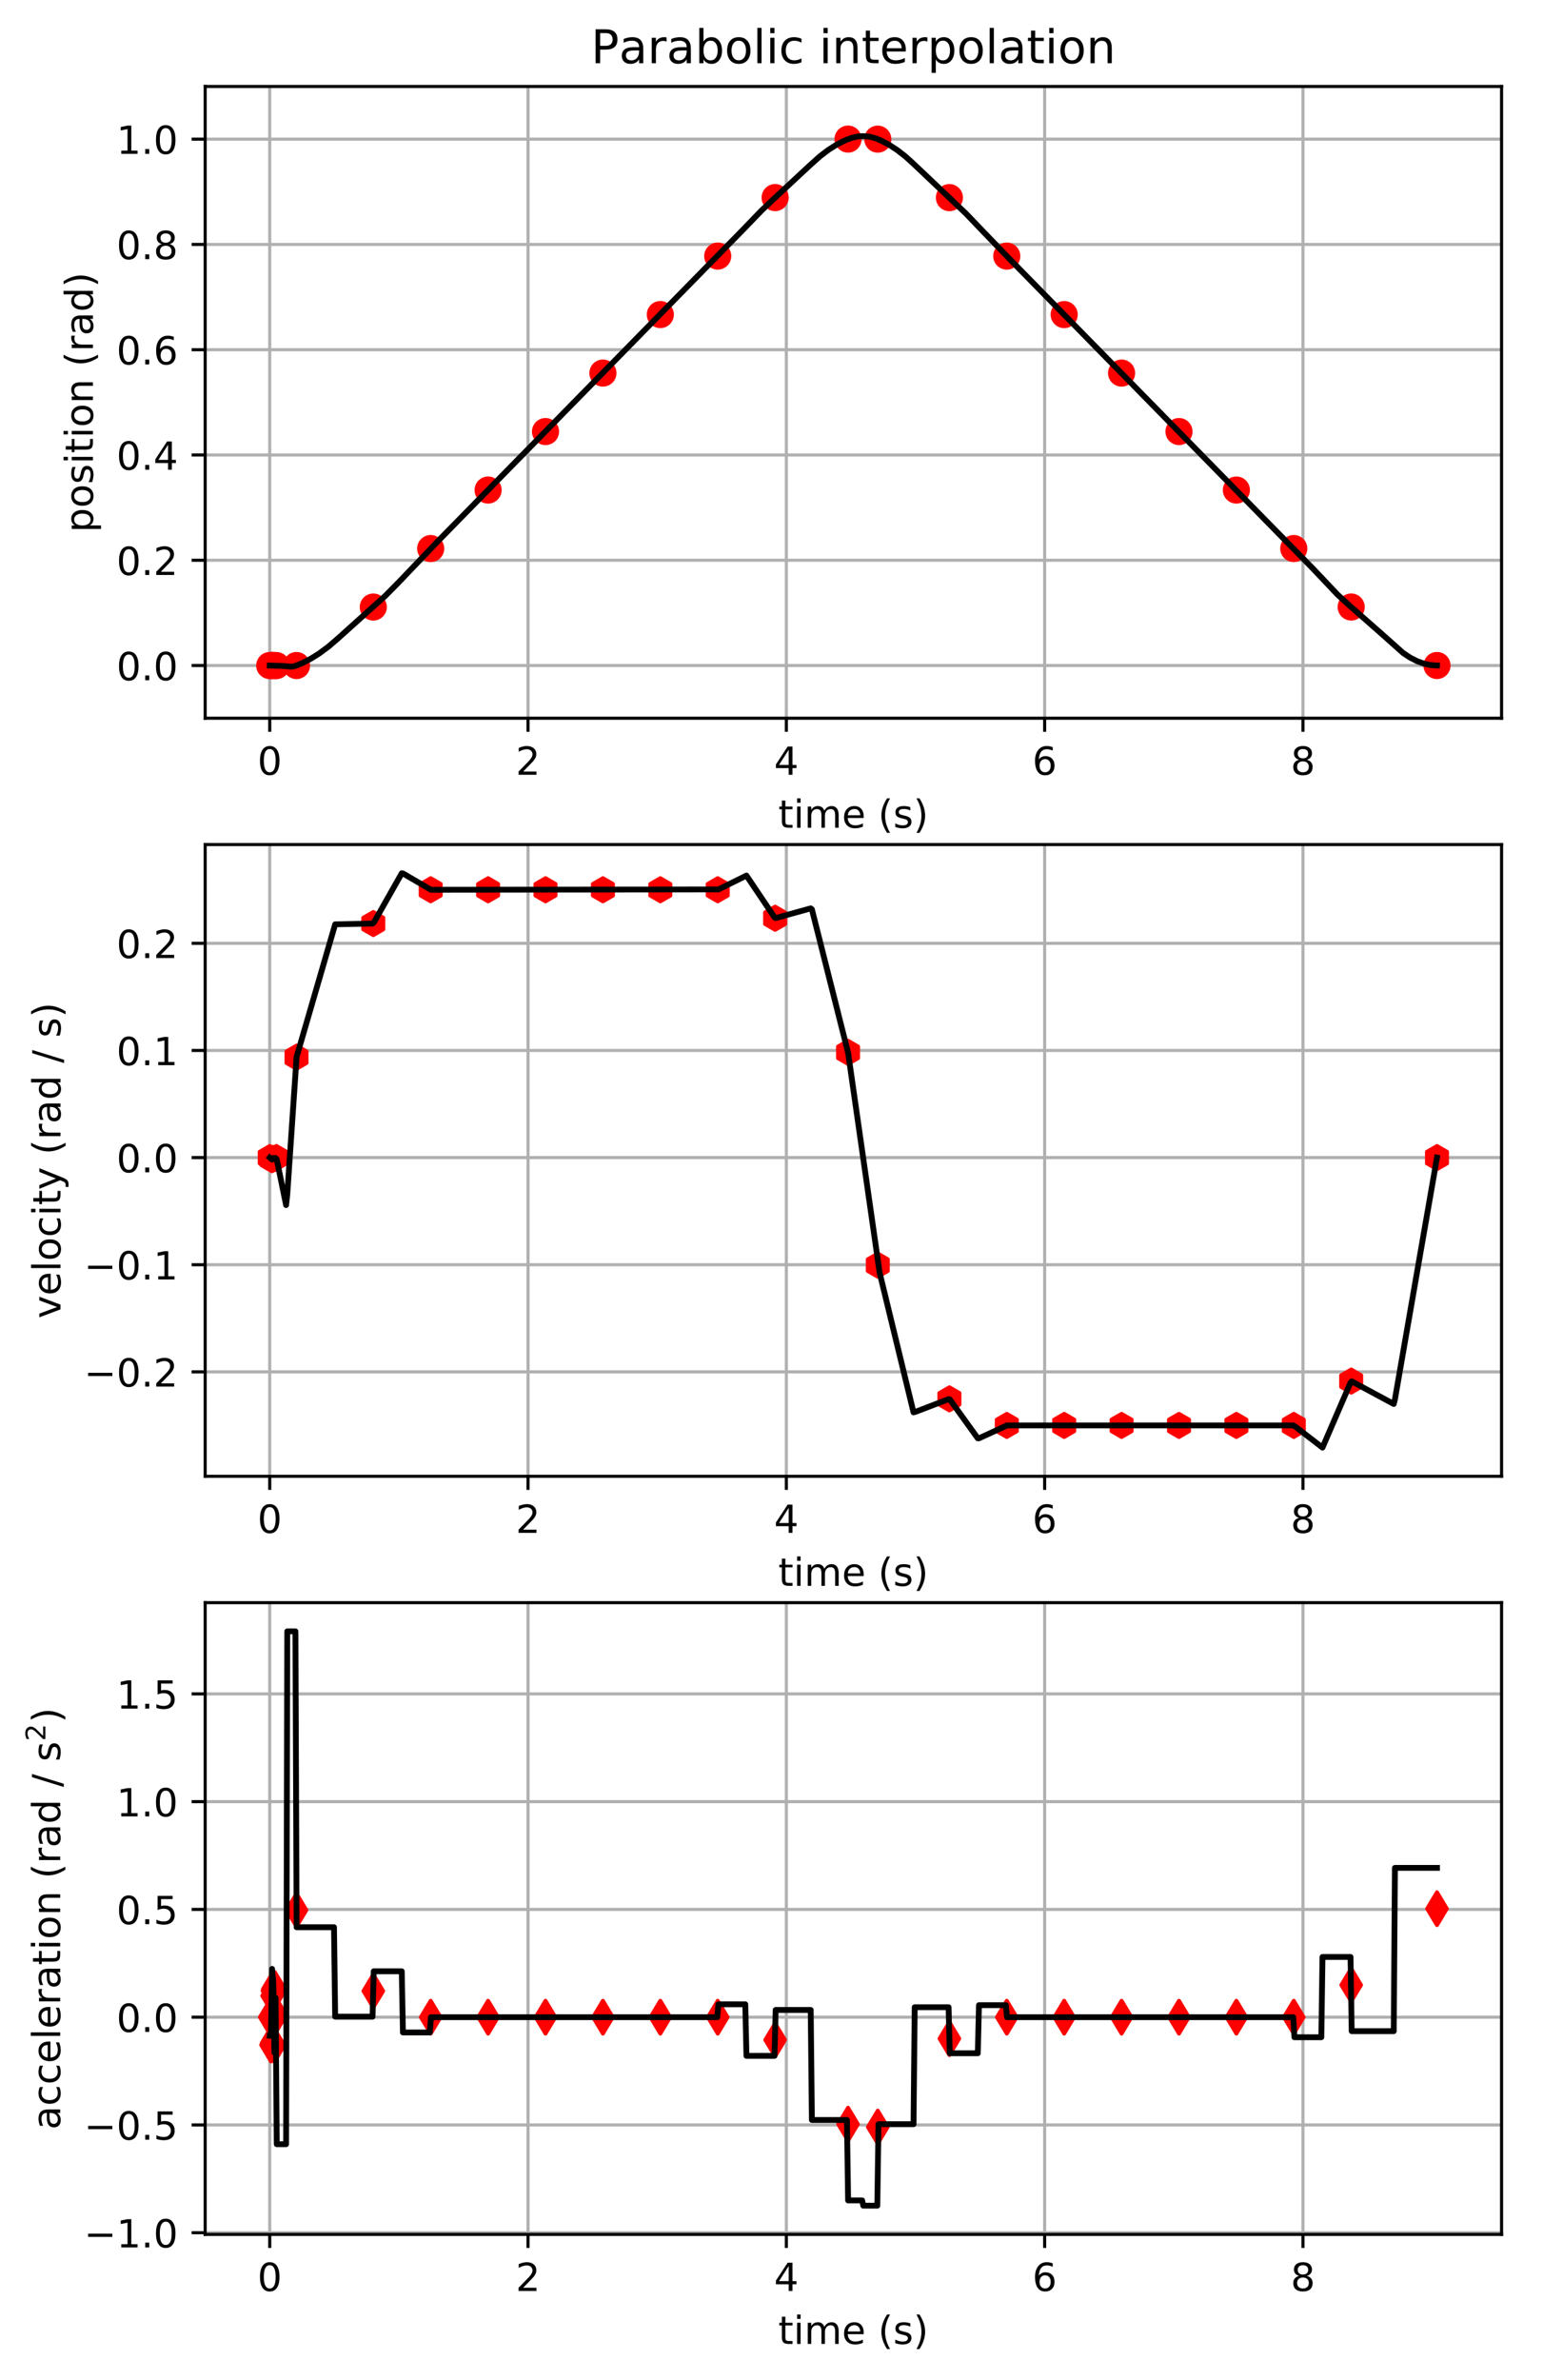 <?xml version="1.0" encoding="utf-8" standalone="no"?>
<!DOCTYPE svg PUBLIC "-//W3C//DTD SVG 1.1//EN"
  "http://www.w3.org/Graphics/SVG/1.1/DTD/svg11.dtd">
<!-- Created with matplotlib (http://matplotlib.org/) -->
<svg height="614.274pt" version="1.1" viewBox="0 0 398.483 614.274" width="398.483pt" xmlns="http://www.w3.org/2000/svg" xmlns:xlink="http://www.w3.org/1999/xlink">
 <defs>
  <style type="text/css">
*{stroke-linecap:butt;stroke-linejoin:round;}
  </style>
 </defs>
 <g id="figure_1">
  <g id="patch_1">
   <path d="M 0 614.274 
L 398.483 614.274 
L 398.483 0 
L 0 0 
z
" style="fill:#ffffff;"/>
  </g>
  <g id="axes_1">
   <g id="patch_2">
    <path d="M 52.983 185.377 
L 387.783 185.377 
L 387.783 22.318 
L 52.983 22.318 
z
" style="fill:#ffffff;"/>
   </g>
   <g id="matplotlib.axis_1">
    <g id="xtick_1">
     <g id="line2d_1">
      <path clip-path="url(#pd52b28e080)" d="M 69.66 185.377 
L 69.66 22.318 
" style="fill:none;stroke:#b0b0b0;stroke-linecap:square;stroke-width:0.8;"/>
     </g>
     <g id="line2d_2">
      <defs>
       <path d="M 0 0 
L 0 3.5 
" id="m9c34bf6acf" style="stroke:#000000;stroke-width:0.8;"/>
      </defs>
      <g>
       <use style="stroke:#000000;stroke-width:0.8;" x="69.66" xlink:href="#m9c34bf6acf" y="185.377"/>
      </g>
     </g>
     <g id="text_1">
      <!-- 0 -->
      <defs>
       <path d="M 31.781 66.406 
Q 24.172 66.406 20.328 58.906 
Q 16.5 51.422 16.5 36.375 
Q 16.5 21.391 20.328 13.891 
Q 24.172 6.391 31.781 6.391 
Q 39.453 6.391 43.281 13.891 
Q 47.125 21.391 47.125 36.375 
Q 47.125 51.422 43.281 58.906 
Q 39.453 66.406 31.781 66.406 
z
M 31.781 74.219 
Q 44.047 74.219 50.516 64.516 
Q 56.984 54.828 56.984 36.375 
Q 56.984 17.969 50.516 8.266 
Q 44.047 -1.422 31.781 -1.422 
Q 19.531 -1.422 13.062 8.266 
Q 6.594 17.969 6.594 36.375 
Q 6.594 54.828 13.062 64.516 
Q 19.531 74.219 31.781 74.219 
z
" id="DejaVuSans-30"/>
      </defs>
      <g transform="translate(66.479 199.975)scale(0.1 -0.1)">
       <use xlink:href="#DejaVuSans-30"/>
      </g>
     </g>
    </g>
    <g id="xtick_2">
     <g id="line2d_3">
      <path clip-path="url(#pd52b28e080)" d="M 136.368 185.377 
L 136.368 22.318 
" style="fill:none;stroke:#b0b0b0;stroke-linecap:square;stroke-width:0.8;"/>
     </g>
     <g id="line2d_4">
      <g>
       <use style="stroke:#000000;stroke-width:0.8;" x="136.368" xlink:href="#m9c34bf6acf" y="185.377"/>
      </g>
     </g>
     <g id="text_2">
      <!-- 2 -->
      <defs>
       <path d="M 19.188 8.297 
L 53.609 8.297 
L 53.609 0 
L 7.328 0 
L 7.328 8.297 
Q 12.938 14.109 22.625 23.891 
Q 32.328 33.688 34.812 36.531 
Q 39.547 41.844 41.422 45.531 
Q 43.312 49.219 43.312 52.781 
Q 43.312 58.594 39.234 62.25 
Q 35.156 65.922 28.609 65.922 
Q 23.969 65.922 18.812 64.312 
Q 13.672 62.703 7.812 59.422 
L 7.812 69.391 
Q 13.766 71.781 18.938 73 
Q 24.125 74.219 28.422 74.219 
Q 39.75 74.219 46.484 68.547 
Q 53.219 62.891 53.219 53.422 
Q 53.219 48.922 51.531 44.891 
Q 49.859 40.875 45.406 35.406 
Q 44.188 33.984 37.641 27.219 
Q 31.109 20.453 19.188 8.297 
z
" id="DejaVuSans-32"/>
      </defs>
      <g transform="translate(133.187 199.975)scale(0.1 -0.1)">
       <use xlink:href="#DejaVuSans-32"/>
      </g>
     </g>
    </g>
    <g id="xtick_3">
     <g id="line2d_5">
      <path clip-path="url(#pd52b28e080)" d="M 203.076 185.377 
L 203.076 22.318 
" style="fill:none;stroke:#b0b0b0;stroke-linecap:square;stroke-width:0.8;"/>
     </g>
     <g id="line2d_6">
      <g>
       <use style="stroke:#000000;stroke-width:0.8;" x="203.076" xlink:href="#m9c34bf6acf" y="185.377"/>
      </g>
     </g>
     <g id="text_3">
      <!-- 4 -->
      <defs>
       <path d="M 37.797 64.312 
L 12.891 25.391 
L 37.797 25.391 
z
M 35.203 72.906 
L 47.609 72.906 
L 47.609 25.391 
L 58.016 25.391 
L 58.016 17.188 
L 47.609 17.188 
L 47.609 0 
L 37.797 0 
L 37.797 17.188 
L 4.891 17.188 
L 4.891 26.703 
z
" id="DejaVuSans-34"/>
      </defs>
      <g transform="translate(199.895 199.975)scale(0.1 -0.1)">
       <use xlink:href="#DejaVuSans-34"/>
      </g>
     </g>
    </g>
    <g id="xtick_4">
     <g id="line2d_7">
      <path clip-path="url(#pd52b28e080)" d="M 269.784 185.377 
L 269.784 22.318 
" style="fill:none;stroke:#b0b0b0;stroke-linecap:square;stroke-width:0.8;"/>
     </g>
     <g id="line2d_8">
      <g>
       <use style="stroke:#000000;stroke-width:0.8;" x="269.784" xlink:href="#m9c34bf6acf" y="185.377"/>
      </g>
     </g>
     <g id="text_4">
      <!-- 6 -->
      <defs>
       <path d="M 33.016 40.375 
Q 26.375 40.375 22.484 35.828 
Q 18.609 31.297 18.609 23.391 
Q 18.609 15.531 22.484 10.953 
Q 26.375 6.391 33.016 6.391 
Q 39.656 6.391 43.531 10.953 
Q 47.406 15.531 47.406 23.391 
Q 47.406 31.297 43.531 35.828 
Q 39.656 40.375 33.016 40.375 
z
M 52.594 71.297 
L 52.594 62.312 
Q 48.875 64.062 45.094 64.984 
Q 41.312 65.922 37.594 65.922 
Q 27.828 65.922 22.672 59.328 
Q 17.531 52.734 16.797 39.406 
Q 19.672 43.656 24.016 45.922 
Q 28.375 48.188 33.594 48.188 
Q 44.578 48.188 50.953 41.516 
Q 57.328 34.859 57.328 23.391 
Q 57.328 12.156 50.688 5.359 
Q 44.047 -1.422 33.016 -1.422 
Q 20.359 -1.422 13.672 8.266 
Q 6.984 17.969 6.984 36.375 
Q 6.984 53.656 15.188 63.938 
Q 23.391 74.219 37.203 74.219 
Q 40.922 74.219 44.703 73.484 
Q 48.484 72.75 52.594 71.297 
z
" id="DejaVuSans-36"/>
      </defs>
      <g transform="translate(266.603 199.975)scale(0.1 -0.1)">
       <use xlink:href="#DejaVuSans-36"/>
      </g>
     </g>
    </g>
    <g id="xtick_5">
     <g id="line2d_9">
      <path clip-path="url(#pd52b28e080)" d="M 336.492 185.377 
L 336.492 22.318 
" style="fill:none;stroke:#b0b0b0;stroke-linecap:square;stroke-width:0.8;"/>
     </g>
     <g id="line2d_10">
      <g>
       <use style="stroke:#000000;stroke-width:0.8;" x="336.492" xlink:href="#m9c34bf6acf" y="185.377"/>
      </g>
     </g>
     <g id="text_5">
      <!-- 8 -->
      <defs>
       <path d="M 31.781 34.625 
Q 24.75 34.625 20.719 30.859 
Q 16.703 27.094 16.703 20.516 
Q 16.703 13.922 20.719 10.156 
Q 24.75 6.391 31.781 6.391 
Q 38.812 6.391 42.859 10.172 
Q 46.922 13.969 46.922 20.516 
Q 46.922 27.094 42.891 30.859 
Q 38.875 34.625 31.781 34.625 
z
M 21.922 38.812 
Q 15.578 40.375 12.031 44.719 
Q 8.5 49.078 8.5 55.328 
Q 8.5 64.062 14.719 69.141 
Q 20.953 74.219 31.781 74.219 
Q 42.672 74.219 48.875 69.141 
Q 55.078 64.062 55.078 55.328 
Q 55.078 49.078 51.531 44.719 
Q 48 40.375 41.703 38.812 
Q 48.828 37.156 52.797 32.312 
Q 56.781 27.484 56.781 20.516 
Q 56.781 9.906 50.312 4.234 
Q 43.844 -1.422 31.781 -1.422 
Q 19.734 -1.422 13.25 4.234 
Q 6.781 9.906 6.781 20.516 
Q 6.781 27.484 10.781 32.312 
Q 14.797 37.156 21.922 38.812 
z
M 18.312 54.391 
Q 18.312 48.734 21.844 45.562 
Q 25.391 42.391 31.781 42.391 
Q 38.141 42.391 41.719 45.562 
Q 45.312 48.734 45.312 54.391 
Q 45.312 60.062 41.719 63.234 
Q 38.141 66.406 31.781 66.406 
Q 25.391 66.406 21.844 63.234 
Q 18.312 60.062 18.312 54.391 
z
" id="DejaVuSans-38"/>
      </defs>
      <g transform="translate(333.311 199.975)scale(0.1 -0.1)">
       <use xlink:href="#DejaVuSans-38"/>
      </g>
     </g>
    </g>
    <g id="text_6">
     <!-- time (s) -->
     <defs>
      <path d="M 18.312 70.219 
L 18.312 54.688 
L 36.812 54.688 
L 36.812 47.703 
L 18.312 47.703 
L 18.312 18.016 
Q 18.312 11.328 20.141 9.422 
Q 21.969 7.516 27.594 7.516 
L 36.812 7.516 
L 36.812 0 
L 27.594 0 
Q 17.188 0 13.234 3.875 
Q 9.281 7.766 9.281 18.016 
L 9.281 47.703 
L 2.688 47.703 
L 2.688 54.688 
L 9.281 54.688 
L 9.281 70.219 
z
" id="DejaVuSans-74"/>
      <path d="M 9.422 54.688 
L 18.406 54.688 
L 18.406 0 
L 9.422 0 
z
M 9.422 75.984 
L 18.406 75.984 
L 18.406 64.594 
L 9.422 64.594 
z
" id="DejaVuSans-69"/>
      <path d="M 52 44.188 
Q 55.375 50.25 60.062 53.125 
Q 64.75 56 71.094 56 
Q 79.641 56 84.281 50.016 
Q 88.922 44.047 88.922 33.016 
L 88.922 0 
L 79.891 0 
L 79.891 32.719 
Q 79.891 40.578 77.094 44.375 
Q 74.312 48.188 68.609 48.188 
Q 61.625 48.188 57.562 43.547 
Q 53.516 38.922 53.516 30.906 
L 53.516 0 
L 44.484 0 
L 44.484 32.719 
Q 44.484 40.625 41.703 44.406 
Q 38.922 48.188 33.109 48.188 
Q 26.219 48.188 22.156 43.531 
Q 18.109 38.875 18.109 30.906 
L 18.109 0 
L 9.078 0 
L 9.078 54.688 
L 18.109 54.688 
L 18.109 46.188 
Q 21.188 51.219 25.484 53.609 
Q 29.781 56 35.688 56 
Q 41.656 56 45.828 52.969 
Q 50 49.953 52 44.188 
z
" id="DejaVuSans-6d"/>
      <path d="M 56.203 29.594 
L 56.203 25.203 
L 14.891 25.203 
Q 15.484 15.922 20.484 11.062 
Q 25.484 6.203 34.422 6.203 
Q 39.594 6.203 44.453 7.469 
Q 49.312 8.734 54.109 11.281 
L 54.109 2.781 
Q 49.266 0.734 44.188 -0.344 
Q 39.109 -1.422 33.891 -1.422 
Q 20.797 -1.422 13.156 6.188 
Q 5.516 13.812 5.516 26.812 
Q 5.516 40.234 12.766 48.109 
Q 20.016 56 32.328 56 
Q 43.359 56 49.781 48.891 
Q 56.203 41.797 56.203 29.594 
z
M 47.219 32.234 
Q 47.125 39.594 43.094 43.984 
Q 39.062 48.391 32.422 48.391 
Q 24.906 48.391 20.391 44.141 
Q 15.875 39.891 15.188 32.172 
z
" id="DejaVuSans-65"/>
      <path id="DejaVuSans-20"/>
      <path d="M 31 75.875 
Q 24.469 64.656 21.281 53.656 
Q 18.109 42.672 18.109 31.391 
Q 18.109 20.125 21.312 9.062 
Q 24.516 -2 31 -13.188 
L 23.188 -13.188 
Q 15.875 -1.703 12.234 9.375 
Q 8.594 20.453 8.594 31.391 
Q 8.594 42.281 12.203 53.312 
Q 15.828 64.359 23.188 75.875 
z
" id="DejaVuSans-28"/>
      <path d="M 44.281 53.078 
L 44.281 44.578 
Q 40.484 46.531 36.375 47.5 
Q 32.281 48.484 27.875 48.484 
Q 21.188 48.484 17.844 46.438 
Q 14.5 44.391 14.5 40.281 
Q 14.5 37.156 16.891 35.375 
Q 19.281 33.594 26.516 31.984 
L 29.594 31.297 
Q 39.156 29.25 43.188 25.516 
Q 47.219 21.781 47.219 15.094 
Q 47.219 7.469 41.188 3.016 
Q 35.156 -1.422 24.609 -1.422 
Q 20.219 -1.422 15.453 -0.562 
Q 10.688 0.297 5.422 2 
L 5.422 11.281 
Q 10.406 8.688 15.234 7.391 
Q 20.062 6.109 24.812 6.109 
Q 31.156 6.109 34.562 8.281 
Q 37.984 10.453 37.984 14.406 
Q 37.984 18.062 35.516 20.016 
Q 33.062 21.969 24.703 23.781 
L 21.578 24.516 
Q 13.234 26.266 9.516 29.906 
Q 5.812 33.547 5.812 39.891 
Q 5.812 47.609 11.281 51.797 
Q 16.75 56 26.812 56 
Q 31.781 56 36.172 55.266 
Q 40.578 54.547 44.281 53.078 
z
" id="DejaVuSans-73"/>
      <path d="M 8.016 75.875 
L 15.828 75.875 
Q 23.141 64.359 26.781 53.312 
Q 30.422 42.281 30.422 31.391 
Q 30.422 20.453 26.781 9.375 
Q 23.141 -1.703 15.828 -13.188 
L 8.016 -13.188 
Q 14.5 -2 17.703 9.062 
Q 20.906 20.125 20.906 31.391 
Q 20.906 42.672 17.703 53.656 
Q 14.5 64.656 8.016 75.875 
z
" id="DejaVuSans-29"/>
     </defs>
     <g transform="translate(200.991 213.654)scale(0.1 -0.1)">
      <use xlink:href="#DejaVuSans-74"/>
      <use x="39.209" xlink:href="#DejaVuSans-69"/>
      <use x="66.992" xlink:href="#DejaVuSans-6d"/>
      <use x="164.404" xlink:href="#DejaVuSans-65"/>
      <use x="225.928" xlink:href="#DejaVuSans-20"/>
      <use x="257.715" xlink:href="#DejaVuSans-28"/>
      <use x="296.729" xlink:href="#DejaVuSans-73"/>
      <use x="348.828" xlink:href="#DejaVuSans-29"/>
     </g>
    </g>
   </g>
   <g id="matplotlib.axis_2">
    <g id="ytick_1">
     <g id="line2d_11">
      <path clip-path="url(#pd52b28e080)" d="M 52.983 171.78 
L 387.783 171.78 
" style="fill:none;stroke:#b0b0b0;stroke-linecap:square;stroke-width:0.8;"/>
     </g>
     <g id="line2d_12">
      <defs>
       <path d="M 0 0 
L -3.5 0 
" id="mbce09fe2a9" style="stroke:#000000;stroke-width:0.8;"/>
      </defs>
      <g>
       <use style="stroke:#000000;stroke-width:0.8;" x="52.983" xlink:href="#mbce09fe2a9" y="171.78"/>
      </g>
     </g>
     <g id="text_7">
      <!-- 0.0 -->
      <defs>
       <path d="M 10.688 12.406 
L 21 12.406 
L 21 0 
L 10.688 0 
z
" id="DejaVuSans-2e"/>
      </defs>
      <g transform="translate(30.08 175.579)scale(0.1 -0.1)">
       <use xlink:href="#DejaVuSans-30"/>
       <use x="63.623" xlink:href="#DejaVuSans-2e"/>
       <use x="95.41" xlink:href="#DejaVuSans-30"/>
      </g>
     </g>
    </g>
    <g id="ytick_2">
     <g id="line2d_13">
      <path clip-path="url(#pd52b28e080)" d="M 52.983 144.607 
L 387.783 144.607 
" style="fill:none;stroke:#b0b0b0;stroke-linecap:square;stroke-width:0.8;"/>
     </g>
     <g id="line2d_14">
      <g>
       <use style="stroke:#000000;stroke-width:0.8;" x="52.983" xlink:href="#mbce09fe2a9" y="144.607"/>
      </g>
     </g>
     <g id="text_8">
      <!-- 0.2 -->
      <g transform="translate(30.08 148.406)scale(0.1 -0.1)">
       <use xlink:href="#DejaVuSans-30"/>
       <use x="63.623" xlink:href="#DejaVuSans-2e"/>
       <use x="95.41" xlink:href="#DejaVuSans-32"/>
      </g>
     </g>
    </g>
    <g id="ytick_3">
     <g id="line2d_15">
      <path clip-path="url(#pd52b28e080)" d="M 52.983 117.434 
L 387.783 117.434 
" style="fill:none;stroke:#b0b0b0;stroke-linecap:square;stroke-width:0.8;"/>
     </g>
     <g id="line2d_16">
      <g>
       <use style="stroke:#000000;stroke-width:0.8;" x="52.983" xlink:href="#mbce09fe2a9" y="117.434"/>
      </g>
     </g>
     <g id="text_9">
      <!-- 0.4 -->
      <g transform="translate(30.08 121.234)scale(0.1 -0.1)">
       <use xlink:href="#DejaVuSans-30"/>
       <use x="63.623" xlink:href="#DejaVuSans-2e"/>
       <use x="95.41" xlink:href="#DejaVuSans-34"/>
      </g>
     </g>
    </g>
    <g id="ytick_4">
     <g id="line2d_17">
      <path clip-path="url(#pd52b28e080)" d="M 52.983 90.262 
L 387.783 90.262 
" style="fill:none;stroke:#b0b0b0;stroke-linecap:square;stroke-width:0.8;"/>
     </g>
     <g id="line2d_18">
      <g>
       <use style="stroke:#000000;stroke-width:0.8;" x="52.983" xlink:href="#mbce09fe2a9" y="90.262"/>
      </g>
     </g>
     <g id="text_10">
      <!-- 0.6 -->
      <g transform="translate(30.08 94.061)scale(0.1 -0.1)">
       <use xlink:href="#DejaVuSans-30"/>
       <use x="63.623" xlink:href="#DejaVuSans-2e"/>
       <use x="95.41" xlink:href="#DejaVuSans-36"/>
      </g>
     </g>
    </g>
    <g id="ytick_5">
     <g id="line2d_19">
      <path clip-path="url(#pd52b28e080)" d="M 52.983 63.089 
L 387.783 63.089 
" style="fill:none;stroke:#b0b0b0;stroke-linecap:square;stroke-width:0.8;"/>
     </g>
     <g id="line2d_20">
      <g>
       <use style="stroke:#000000;stroke-width:0.8;" x="52.983" xlink:href="#mbce09fe2a9" y="63.089"/>
      </g>
     </g>
     <g id="text_11">
      <!-- 0.8 -->
      <g transform="translate(30.08 66.888)scale(0.1 -0.1)">
       <use xlink:href="#DejaVuSans-30"/>
       <use x="63.623" xlink:href="#DejaVuSans-2e"/>
       <use x="95.41" xlink:href="#DejaVuSans-38"/>
      </g>
     </g>
    </g>
    <g id="ytick_6">
     <g id="line2d_21">
      <path clip-path="url(#pd52b28e080)" d="M 52.983 35.916 
L 387.783 35.916 
" style="fill:none;stroke:#b0b0b0;stroke-linecap:square;stroke-width:0.8;"/>
     </g>
     <g id="line2d_22">
      <g>
       <use style="stroke:#000000;stroke-width:0.8;" x="52.983" xlink:href="#mbce09fe2a9" y="35.916"/>
      </g>
     </g>
     <g id="text_12">
      <!-- 1.0 -->
      <defs>
       <path d="M 12.406 8.297 
L 28.516 8.297 
L 28.516 63.922 
L 10.984 60.406 
L 10.984 69.391 
L 28.422 72.906 
L 38.281 72.906 
L 38.281 8.297 
L 54.391 8.297 
L 54.391 0 
L 12.406 0 
z
" id="DejaVuSans-31"/>
      </defs>
      <g transform="translate(30.08 39.715)scale(0.1 -0.1)">
       <use xlink:href="#DejaVuSans-31"/>
       <use x="63.623" xlink:href="#DejaVuSans-2e"/>
       <use x="95.41" xlink:href="#DejaVuSans-30"/>
      </g>
     </g>
    </g>
    <g id="text_13">
     <!-- position (rad) -->
     <defs>
      <path d="M 18.109 8.203 
L 18.109 -20.797 
L 9.078 -20.797 
L 9.078 54.688 
L 18.109 54.688 
L 18.109 46.391 
Q 20.953 51.266 25.266 53.625 
Q 29.594 56 35.594 56 
Q 45.562 56 51.781 48.094 
Q 58.016 40.188 58.016 27.297 
Q 58.016 14.406 51.781 6.484 
Q 45.562 -1.422 35.594 -1.422 
Q 29.594 -1.422 25.266 0.953 
Q 20.953 3.328 18.109 8.203 
z
M 48.688 27.297 
Q 48.688 37.203 44.609 42.844 
Q 40.531 48.484 33.406 48.484 
Q 26.266 48.484 22.188 42.844 
Q 18.109 37.203 18.109 27.297 
Q 18.109 17.391 22.188 11.75 
Q 26.266 6.109 33.406 6.109 
Q 40.531 6.109 44.609 11.75 
Q 48.688 17.391 48.688 27.297 
z
" id="DejaVuSans-70"/>
      <path d="M 30.609 48.391 
Q 23.391 48.391 19.188 42.75 
Q 14.984 37.109 14.984 27.297 
Q 14.984 17.484 19.156 11.844 
Q 23.344 6.203 30.609 6.203 
Q 37.797 6.203 41.984 11.859 
Q 46.188 17.531 46.188 27.297 
Q 46.188 37.016 41.984 42.703 
Q 37.797 48.391 30.609 48.391 
z
M 30.609 56 
Q 42.328 56 49.016 48.375 
Q 55.719 40.766 55.719 27.297 
Q 55.719 13.875 49.016 6.219 
Q 42.328 -1.422 30.609 -1.422 
Q 18.844 -1.422 12.172 6.219 
Q 5.516 13.875 5.516 27.297 
Q 5.516 40.766 12.172 48.375 
Q 18.844 56 30.609 56 
z
" id="DejaVuSans-6f"/>
      <path d="M 54.891 33.016 
L 54.891 0 
L 45.906 0 
L 45.906 32.719 
Q 45.906 40.484 42.875 44.328 
Q 39.844 48.188 33.797 48.188 
Q 26.516 48.188 22.312 43.547 
Q 18.109 38.922 18.109 30.906 
L 18.109 0 
L 9.078 0 
L 9.078 54.688 
L 18.109 54.688 
L 18.109 46.188 
Q 21.344 51.125 25.703 53.562 
Q 30.078 56 35.797 56 
Q 45.219 56 50.047 50.172 
Q 54.891 44.344 54.891 33.016 
z
" id="DejaVuSans-6e"/>
      <path d="M 41.109 46.297 
Q 39.594 47.172 37.812 47.578 
Q 36.031 48 33.891 48 
Q 26.266 48 22.188 43.047 
Q 18.109 38.094 18.109 28.812 
L 18.109 0 
L 9.078 0 
L 9.078 54.688 
L 18.109 54.688 
L 18.109 46.188 
Q 20.953 51.172 25.484 53.578 
Q 30.031 56 36.531 56 
Q 37.453 56 38.578 55.875 
Q 39.703 55.766 41.062 55.516 
z
" id="DejaVuSans-72"/>
      <path d="M 34.281 27.484 
Q 23.391 27.484 19.188 25 
Q 14.984 22.516 14.984 16.5 
Q 14.984 11.719 18.141 8.906 
Q 21.297 6.109 26.703 6.109 
Q 34.188 6.109 38.703 11.406 
Q 43.219 16.703 43.219 25.484 
L 43.219 27.484 
z
M 52.203 31.203 
L 52.203 0 
L 43.219 0 
L 43.219 8.297 
Q 40.141 3.328 35.547 0.953 
Q 30.953 -1.422 24.312 -1.422 
Q 15.922 -1.422 10.953 3.297 
Q 6 8.016 6 15.922 
Q 6 25.141 12.172 29.828 
Q 18.359 34.516 30.609 34.516 
L 43.219 34.516 
L 43.219 35.406 
Q 43.219 41.609 39.141 45 
Q 35.062 48.391 27.688 48.391 
Q 23 48.391 18.547 47.266 
Q 14.109 46.141 10.016 43.891 
L 10.016 52.203 
Q 14.938 54.109 19.578 55.047 
Q 24.219 56 28.609 56 
Q 40.484 56 46.344 49.844 
Q 52.203 43.703 52.203 31.203 
z
" id="DejaVuSans-61"/>
      <path d="M 45.406 46.391 
L 45.406 75.984 
L 54.391 75.984 
L 54.391 0 
L 45.406 0 
L 45.406 8.203 
Q 42.578 3.328 38.25 0.953 
Q 33.938 -1.422 27.875 -1.422 
Q 17.969 -1.422 11.734 6.484 
Q 5.516 14.406 5.516 27.297 
Q 5.516 40.188 11.734 48.094 
Q 17.969 56 27.875 56 
Q 33.938 56 38.25 53.625 
Q 42.578 51.266 45.406 46.391 
z
M 14.797 27.297 
Q 14.797 17.391 18.875 11.75 
Q 22.953 6.109 30.078 6.109 
Q 37.203 6.109 41.297 11.75 
Q 45.406 17.391 45.406 27.297 
Q 45.406 37.203 41.297 42.844 
Q 37.203 48.484 30.078 48.484 
Q 22.953 48.484 18.875 42.844 
Q 14.797 37.203 14.797 27.297 
z
" id="DejaVuSans-64"/>
     </defs>
     <g transform="translate(24 137.437)rotate(-90)scale(0.1 -0.1)">
      <use xlink:href="#DejaVuSans-70"/>
      <use x="63.477" xlink:href="#DejaVuSans-6f"/>
      <use x="124.658" xlink:href="#DejaVuSans-73"/>
      <use x="176.758" xlink:href="#DejaVuSans-69"/>
      <use x="204.541" xlink:href="#DejaVuSans-74"/>
      <use x="243.75" xlink:href="#DejaVuSans-69"/>
      <use x="271.533" xlink:href="#DejaVuSans-6f"/>
      <use x="332.715" xlink:href="#DejaVuSans-6e"/>
      <use x="396.094" xlink:href="#DejaVuSans-20"/>
      <use x="427.881" xlink:href="#DejaVuSans-28"/>
      <use x="466.895" xlink:href="#DejaVuSans-72"/>
      <use x="508.008" xlink:href="#DejaVuSans-61"/>
      <use x="569.287" xlink:href="#DejaVuSans-64"/>
      <use x="632.764" xlink:href="#DejaVuSans-29"/>
     </g>
    </g>
   </g>
   <g id="line2d_23">
    <defs>
     <path d="M 0 3 
C 0.796 3 1.559 2.684 2.121 2.121 
C 2.684 1.559 3 0.796 3 0 
C 3 -0.796 2.684 -1.559 2.121 -2.121 
C 1.559 -2.684 0.796 -3 0 -3 
C -0.796 -3 -1.559 -2.684 -2.121 -2.121 
C -2.684 -1.559 -3 -0.796 -3 0 
C -3 0.796 -2.684 1.559 -2.121 2.121 
C -1.559 2.684 -0.796 3 0 3 
z
" id="m8741646a55" style="stroke:#ff0000;"/>
    </defs>
    <g clip-path="url(#pd52b28e080)">
     <use style="fill:#ff0000;stroke:#ff0000;" x="69.66" xlink:href="#m8741646a55" y="171.785"/>
     <use style="fill:#ff0000;stroke:#ff0000;" x="69.996" xlink:href="#m8741646a55" y="171.786"/>
     <use style="fill:#ff0000;stroke:#ff0000;" x="70.107" xlink:href="#m8741646a55" y="171.786"/>
     <use style="fill:#ff0000;stroke:#ff0000;" x="70.194" xlink:href="#m8741646a55" y="171.787"/>
     <use style="fill:#ff0000;stroke:#ff0000;" x="70.269" xlink:href="#m8741646a55" y="171.788"/>
     <use style="fill:#ff0000;stroke:#ff0000;" x="70.353" xlink:href="#m8741646a55" y="171.788"/>
     <use style="fill:#ff0000;stroke:#ff0000;" x="70.46" xlink:href="#m8741646a55" y="171.789"/>
     <use style="fill:#ff0000;stroke:#ff0000;" x="70.87" xlink:href="#m8741646a55" y="171.789"/>
     <use style="fill:#ff0000;stroke:#ff0000;" x="70.976" xlink:href="#m8741646a55" y="171.79"/>
     <use style="fill:#ff0000;stroke:#ff0000;" x="71.372" xlink:href="#m8741646a55" y="171.791"/>
     <use style="fill:#ff0000;stroke:#ff0000;" x="76.574" xlink:href="#m8741646a55" y="171.78"/>
     <use style="fill:#ff0000;stroke:#ff0000;" x="96.402" xlink:href="#m8741646a55" y="156.683"/>
     <use style="fill:#ff0000;stroke:#ff0000;" x="111.228" xlink:href="#m8741646a55" y="141.585"/>
     <use style="fill:#ff0000;stroke:#ff0000;" x="126.053" xlink:href="#m8741646a55" y="126.488"/>
     <use style="fill:#ff0000;stroke:#ff0000;" x="140.878" xlink:href="#m8741646a55" y="111.391"/>
     <use style="fill:#ff0000;stroke:#ff0000;" x="155.703" xlink:href="#m8741646a55" y="96.294"/>
     <use style="fill:#ff0000;stroke:#ff0000;" x="170.529" xlink:href="#m8741646a55" y="81.196"/>
     <use style="fill:#ff0000;stroke:#ff0000;" x="185.354" xlink:href="#m8741646a55" y="66.099"/>
     <use style="fill:#ff0000;stroke:#ff0000;" x="200.179" xlink:href="#m8741646a55" y="51.002"/>
     <use style="fill:#ff0000;stroke:#ff0000;" x="219.007" xlink:href="#m8741646a55" y="35.905"/>
     <use style="fill:#ff0000;stroke:#ff0000;" x="226.69" xlink:href="#m8741646a55" y="35.916"/>
     <use style="fill:#ff0000;stroke:#ff0000;" x="245.182" xlink:href="#m8741646a55" y="51.011"/>
     <use style="fill:#ff0000;stroke:#ff0000;" x="260.005" xlink:href="#m8741646a55" y="66.106"/>
     <use style="fill:#ff0000;stroke:#ff0000;" x="274.828" xlink:href="#m8741646a55" y="81.202"/>
     <use style="fill:#ff0000;stroke:#ff0000;" x="289.652" xlink:href="#m8741646a55" y="96.297"/>
     <use style="fill:#ff0000;stroke:#ff0000;" x="304.475" xlink:href="#m8741646a55" y="111.392"/>
     <use style="fill:#ff0000;stroke:#ff0000;" x="319.298" xlink:href="#m8741646a55" y="126.487"/>
     <use style="fill:#ff0000;stroke:#ff0000;" x="334.121" xlink:href="#m8741646a55" y="141.583"/>
     <use style="fill:#ff0000;stroke:#ff0000;" x="348.945" xlink:href="#m8741646a55" y="156.678"/>
     <use style="fill:#ff0000;stroke:#ff0000;" x="371.106" xlink:href="#m8741646a55" y="171.773"/>
    </g>
   </g>
   <g id="line2d_24">
    <path clip-path="url(#pd52b28e080)" d="M 69.66 171.785 
L 72.979 171.883 
L 75.393 172.078 
L 76.298 171.877 
L 78.109 171.134 
L 80.221 170.049 
L 82.333 168.736 
L 84.747 166.958 
L 87.161 164.894 
L 99.533 153.77 
L 102.852 150.403 
L 113.111 139.667 
L 191.868 59.311 
L 196.696 54.305 
L 200.618 50.602 
L 209.067 42.751 
L 211.783 40.315 
L 213.895 38.711 
L 216.007 37.367 
L 218.12 36.282 
L 219.93 35.579 
L 221.439 35.238 
L 222.948 35.134 
L 224.456 35.269 
L 225.965 35.648 
L 227.474 36.255 
L 229.586 37.354 
L 231.698 38.724 
L 233.811 40.365 
L 235.923 42.276 
L 243.467 49.429 
L 249.501 55.164 
L 253.726 59.578 
L 260.666 66.779 
L 339.121 146.816 
L 345.457 153.507 
L 348.475 156.275 
L 356.32 163.16 
L 362.355 168.534 
L 364.166 169.736 
L 365.976 170.66 
L 367.787 171.307 
L 369.295 171.634 
L 370.804 171.769 
L 371.106 171.773 
L 371.106 171.773 
" style="fill:none;stroke:#000000;stroke-linecap:square;stroke-width:1.5;"/>
   </g>
   <g id="patch_3">
    <path d="M 52.983 185.377 
L 52.983 22.318 
" style="fill:none;stroke:#000000;stroke-linecap:square;stroke-linejoin:miter;stroke-width:0.8;"/>
   </g>
   <g id="patch_4">
    <path d="M 387.783 185.377 
L 387.783 22.318 
" style="fill:none;stroke:#000000;stroke-linecap:square;stroke-linejoin:miter;stroke-width:0.8;"/>
   </g>
   <g id="patch_5">
    <path d="M 52.983 185.377 
L 387.783 185.377 
" style="fill:none;stroke:#000000;stroke-linecap:square;stroke-linejoin:miter;stroke-width:0.8;"/>
   </g>
   <g id="patch_6">
    <path d="M 52.983 22.318 
L 387.783 22.318 
" style="fill:none;stroke:#000000;stroke-linecap:square;stroke-linejoin:miter;stroke-width:0.8;"/>
   </g>
   <g id="text_14">
    <!-- Parabolic interpolation -->
    <defs>
     <path d="M 19.672 64.797 
L 19.672 37.406 
L 32.078 37.406 
Q 38.969 37.406 42.719 40.969 
Q 46.484 44.531 46.484 51.125 
Q 46.484 57.672 42.719 61.234 
Q 38.969 64.797 32.078 64.797 
z
M 9.812 72.906 
L 32.078 72.906 
Q 44.344 72.906 50.609 67.359 
Q 56.891 61.812 56.891 51.125 
Q 56.891 40.328 50.609 34.812 
Q 44.344 29.297 32.078 29.297 
L 19.672 29.297 
L 19.672 0 
L 9.812 0 
z
" id="DejaVuSans-50"/>
     <path d="M 48.688 27.297 
Q 48.688 37.203 44.609 42.844 
Q 40.531 48.484 33.406 48.484 
Q 26.266 48.484 22.188 42.844 
Q 18.109 37.203 18.109 27.297 
Q 18.109 17.391 22.188 11.75 
Q 26.266 6.109 33.406 6.109 
Q 40.531 6.109 44.609 11.75 
Q 48.688 17.391 48.688 27.297 
z
M 18.109 46.391 
Q 20.953 51.266 25.266 53.625 
Q 29.594 56 35.594 56 
Q 45.562 56 51.781 48.094 
Q 58.016 40.188 58.016 27.297 
Q 58.016 14.406 51.781 6.484 
Q 45.562 -1.422 35.594 -1.422 
Q 29.594 -1.422 25.266 0.953 
Q 20.953 3.328 18.109 8.203 
L 18.109 0 
L 9.078 0 
L 9.078 75.984 
L 18.109 75.984 
z
" id="DejaVuSans-62"/>
     <path d="M 9.422 75.984 
L 18.406 75.984 
L 18.406 0 
L 9.422 0 
z
" id="DejaVuSans-6c"/>
     <path d="M 48.781 52.594 
L 48.781 44.188 
Q 44.969 46.297 41.141 47.344 
Q 37.312 48.391 33.406 48.391 
Q 24.656 48.391 19.812 42.844 
Q 14.984 37.312 14.984 27.297 
Q 14.984 17.281 19.812 11.734 
Q 24.656 6.203 33.406 6.203 
Q 37.312 6.203 41.141 7.25 
Q 44.969 8.297 48.781 10.406 
L 48.781 2.094 
Q 45.016 0.344 40.984 -0.531 
Q 36.969 -1.422 32.422 -1.422 
Q 20.062 -1.422 12.781 6.344 
Q 5.516 14.109 5.516 27.297 
Q 5.516 40.672 12.859 48.328 
Q 20.219 56 33.016 56 
Q 37.156 56 41.109 55.141 
Q 45.062 54.297 48.781 52.594 
z
" id="DejaVuSans-63"/>
    </defs>
    <g transform="translate(152.632 16.318)scale(0.12 -0.12)">
     <use xlink:href="#DejaVuSans-50"/>
     <use x="60.24" xlink:href="#DejaVuSans-61"/>
     <use x="121.52" xlink:href="#DejaVuSans-72"/>
     <use x="162.633" xlink:href="#DejaVuSans-61"/>
     <use x="223.912" xlink:href="#DejaVuSans-62"/>
     <use x="287.389" xlink:href="#DejaVuSans-6f"/>
     <use x="348.57" xlink:href="#DejaVuSans-6c"/>
     <use x="376.354" xlink:href="#DejaVuSans-69"/>
     <use x="404.137" xlink:href="#DejaVuSans-63"/>
     <use x="459.117" xlink:href="#DejaVuSans-20"/>
     <use x="490.904" xlink:href="#DejaVuSans-69"/>
     <use x="518.688" xlink:href="#DejaVuSans-6e"/>
     <use x="582.066" xlink:href="#DejaVuSans-74"/>
     <use x="621.275" xlink:href="#DejaVuSans-65"/>
     <use x="682.799" xlink:href="#DejaVuSans-72"/>
     <use x="723.912" xlink:href="#DejaVuSans-70"/>
     <use x="787.389" xlink:href="#DejaVuSans-6f"/>
     <use x="848.57" xlink:href="#DejaVuSans-6c"/>
     <use x="876.354" xlink:href="#DejaVuSans-61"/>
     <use x="937.633" xlink:href="#DejaVuSans-74"/>
     <use x="976.842" xlink:href="#DejaVuSans-69"/>
     <use x="1004.625" xlink:href="#DejaVuSans-6f"/>
     <use x="1065.807" xlink:href="#DejaVuSans-6e"/>
    </g>
   </g>
  </g>
  <g id="axes_2">
   <g id="patch_7">
    <path d="M 52.983 381.048 
L 387.783 381.048 
L 387.783 217.989 
L 52.983 217.989 
z
" style="fill:#ffffff;"/>
   </g>
   <g id="matplotlib.axis_3">
    <g id="xtick_6">
     <g id="line2d_25">
      <path clip-path="url(#pde89e9ca3f)" d="M 69.66 381.048 
L 69.66 217.989 
" style="fill:none;stroke:#b0b0b0;stroke-linecap:square;stroke-width:0.8;"/>
     </g>
     <g id="line2d_26">
      <g>
       <use style="stroke:#000000;stroke-width:0.8;" x="69.66" xlink:href="#m9c34bf6acf" y="381.048"/>
      </g>
     </g>
     <g id="text_15">
      <!-- 0 -->
      <g transform="translate(66.479 395.646)scale(0.1 -0.1)">
       <use xlink:href="#DejaVuSans-30"/>
      </g>
     </g>
    </g>
    <g id="xtick_7">
     <g id="line2d_27">
      <path clip-path="url(#pde89e9ca3f)" d="M 136.368 381.048 
L 136.368 217.989 
" style="fill:none;stroke:#b0b0b0;stroke-linecap:square;stroke-width:0.8;"/>
     </g>
     <g id="line2d_28">
      <g>
       <use style="stroke:#000000;stroke-width:0.8;" x="136.368" xlink:href="#m9c34bf6acf" y="381.048"/>
      </g>
     </g>
     <g id="text_16">
      <!-- 2 -->
      <g transform="translate(133.187 395.646)scale(0.1 -0.1)">
       <use xlink:href="#DejaVuSans-32"/>
      </g>
     </g>
    </g>
    <g id="xtick_8">
     <g id="line2d_29">
      <path clip-path="url(#pde89e9ca3f)" d="M 203.076 381.048 
L 203.076 217.989 
" style="fill:none;stroke:#b0b0b0;stroke-linecap:square;stroke-width:0.8;"/>
     </g>
     <g id="line2d_30">
      <g>
       <use style="stroke:#000000;stroke-width:0.8;" x="203.076" xlink:href="#m9c34bf6acf" y="381.048"/>
      </g>
     </g>
     <g id="text_17">
      <!-- 4 -->
      <g transform="translate(199.895 395.646)scale(0.1 -0.1)">
       <use xlink:href="#DejaVuSans-34"/>
      </g>
     </g>
    </g>
    <g id="xtick_9">
     <g id="line2d_31">
      <path clip-path="url(#pde89e9ca3f)" d="M 269.784 381.048 
L 269.784 217.989 
" style="fill:none;stroke:#b0b0b0;stroke-linecap:square;stroke-width:0.8;"/>
     </g>
     <g id="line2d_32">
      <g>
       <use style="stroke:#000000;stroke-width:0.8;" x="269.784" xlink:href="#m9c34bf6acf" y="381.048"/>
      </g>
     </g>
     <g id="text_18">
      <!-- 6 -->
      <g transform="translate(266.603 395.646)scale(0.1 -0.1)">
       <use xlink:href="#DejaVuSans-36"/>
      </g>
     </g>
    </g>
    <g id="xtick_10">
     <g id="line2d_33">
      <path clip-path="url(#pde89e9ca3f)" d="M 336.492 381.048 
L 336.492 217.989 
" style="fill:none;stroke:#b0b0b0;stroke-linecap:square;stroke-width:0.8;"/>
     </g>
     <g id="line2d_34">
      <g>
       <use style="stroke:#000000;stroke-width:0.8;" x="336.492" xlink:href="#m9c34bf6acf" y="381.048"/>
      </g>
     </g>
     <g id="text_19">
      <!-- 8 -->
      <g transform="translate(333.311 395.646)scale(0.1 -0.1)">
       <use xlink:href="#DejaVuSans-38"/>
      </g>
     </g>
    </g>
    <g id="text_20">
     <!-- time (s) -->
     <g transform="translate(200.991 409.324)scale(0.1 -0.1)">
      <use xlink:href="#DejaVuSans-74"/>
      <use x="39.209" xlink:href="#DejaVuSans-69"/>
      <use x="66.992" xlink:href="#DejaVuSans-6d"/>
      <use x="164.404" xlink:href="#DejaVuSans-65"/>
      <use x="225.928" xlink:href="#DejaVuSans-20"/>
      <use x="257.715" xlink:href="#DejaVuSans-28"/>
      <use x="296.729" xlink:href="#DejaVuSans-73"/>
      <use x="348.828" xlink:href="#DejaVuSans-29"/>
     </g>
    </g>
   </g>
   <g id="matplotlib.axis_4">
    <g id="ytick_7">
     <g id="line2d_35">
      <path clip-path="url(#pde89e9ca3f)" d="M 52.983 354.091 
L 387.783 354.091 
" style="fill:none;stroke:#b0b0b0;stroke-linecap:square;stroke-width:0.8;"/>
     </g>
     <g id="line2d_36">
      <g>
       <use style="stroke:#000000;stroke-width:0.8;" x="52.983" xlink:href="#mbce09fe2a9" y="354.091"/>
      </g>
     </g>
     <g id="text_21">
      <!-- −0.2 -->
      <defs>
       <path d="M 10.594 35.5 
L 73.188 35.5 
L 73.188 27.203 
L 10.594 27.203 
z
" id="DejaVuSans-2212"/>
      </defs>
      <g transform="translate(21.7 357.89)scale(0.1 -0.1)">
       <use xlink:href="#DejaVuSans-2212"/>
       <use x="83.789" xlink:href="#DejaVuSans-30"/>
       <use x="147.412" xlink:href="#DejaVuSans-2e"/>
       <use x="179.199" xlink:href="#DejaVuSans-32"/>
      </g>
     </g>
    </g>
    <g id="ytick_8">
     <g id="line2d_37">
      <path clip-path="url(#pde89e9ca3f)" d="M 52.983 326.44 
L 387.783 326.44 
" style="fill:none;stroke:#b0b0b0;stroke-linecap:square;stroke-width:0.8;"/>
     </g>
     <g id="line2d_38">
      <g>
       <use style="stroke:#000000;stroke-width:0.8;" x="52.983" xlink:href="#mbce09fe2a9" y="326.44"/>
      </g>
     </g>
     <g id="text_22">
      <!-- −0.1 -->
      <g transform="translate(21.7 330.239)scale(0.1 -0.1)">
       <use xlink:href="#DejaVuSans-2212"/>
       <use x="83.789" xlink:href="#DejaVuSans-30"/>
       <use x="147.412" xlink:href="#DejaVuSans-2e"/>
       <use x="179.199" xlink:href="#DejaVuSans-31"/>
      </g>
     </g>
    </g>
    <g id="ytick_9">
     <g id="line2d_39">
      <path clip-path="url(#pde89e9ca3f)" d="M 52.983 298.788 
L 387.783 298.788 
" style="fill:none;stroke:#b0b0b0;stroke-linecap:square;stroke-width:0.8;"/>
     </g>
     <g id="line2d_40">
      <g>
       <use style="stroke:#000000;stroke-width:0.8;" x="52.983" xlink:href="#mbce09fe2a9" y="298.788"/>
      </g>
     </g>
     <g id="text_23">
      <!-- 0.0 -->
      <g transform="translate(30.08 302.587)scale(0.1 -0.1)">
       <use xlink:href="#DejaVuSans-30"/>
       <use x="63.623" xlink:href="#DejaVuSans-2e"/>
       <use x="95.41" xlink:href="#DejaVuSans-30"/>
      </g>
     </g>
    </g>
    <g id="ytick_10">
     <g id="line2d_41">
      <path clip-path="url(#pde89e9ca3f)" d="M 52.983 271.137 
L 387.783 271.137 
" style="fill:none;stroke:#b0b0b0;stroke-linecap:square;stroke-width:0.8;"/>
     </g>
     <g id="line2d_42">
      <g>
       <use style="stroke:#000000;stroke-width:0.8;" x="52.983" xlink:href="#mbce09fe2a9" y="271.137"/>
      </g>
     </g>
     <g id="text_24">
      <!-- 0.1 -->
      <g transform="translate(30.08 274.936)scale(0.1 -0.1)">
       <use xlink:href="#DejaVuSans-30"/>
       <use x="63.623" xlink:href="#DejaVuSans-2e"/>
       <use x="95.41" xlink:href="#DejaVuSans-31"/>
      </g>
     </g>
    </g>
    <g id="ytick_11">
     <g id="line2d_43">
      <path clip-path="url(#pde89e9ca3f)" d="M 52.983 243.485 
L 387.783 243.485 
" style="fill:none;stroke:#b0b0b0;stroke-linecap:square;stroke-width:0.8;"/>
     </g>
     <g id="line2d_44">
      <g>
       <use style="stroke:#000000;stroke-width:0.8;" x="52.983" xlink:href="#mbce09fe2a9" y="243.485"/>
      </g>
     </g>
     <g id="text_25">
      <!-- 0.2 -->
      <g transform="translate(30.08 247.284)scale(0.1 -0.1)">
       <use xlink:href="#DejaVuSans-30"/>
       <use x="63.623" xlink:href="#DejaVuSans-2e"/>
       <use x="95.41" xlink:href="#DejaVuSans-32"/>
      </g>
     </g>
    </g>
    <g id="text_26">
     <!-- velocity (rad / s) -->
     <defs>
      <path d="M 2.984 54.688 
L 12.5 54.688 
L 29.594 8.797 
L 46.688 54.688 
L 56.203 54.688 
L 35.688 0 
L 23.484 0 
z
" id="DejaVuSans-76"/>
      <path d="M 32.172 -5.078 
Q 28.375 -14.844 24.75 -17.812 
Q 21.141 -20.797 15.094 -20.797 
L 7.906 -20.797 
L 7.906 -13.281 
L 13.188 -13.281 
Q 16.891 -13.281 18.938 -11.516 
Q 21 -9.766 23.484 -3.219 
L 25.094 0.875 
L 2.984 54.688 
L 12.5 54.688 
L 29.594 11.922 
L 46.688 54.688 
L 56.203 54.688 
z
" id="DejaVuSans-79"/>
      <path d="M 25.391 72.906 
L 33.688 72.906 
L 8.297 -9.281 
L 0 -9.281 
z
" id="DejaVuSans-2f"/>
     </defs>
     <g transform="translate(15.62 340.312)rotate(-90)scale(0.1 -0.1)">
      <use xlink:href="#DejaVuSans-76"/>
      <use x="59.18" xlink:href="#DejaVuSans-65"/>
      <use x="120.703" xlink:href="#DejaVuSans-6c"/>
      <use x="148.486" xlink:href="#DejaVuSans-6f"/>
      <use x="209.668" xlink:href="#DejaVuSans-63"/>
      <use x="264.648" xlink:href="#DejaVuSans-69"/>
      <use x="292.432" xlink:href="#DejaVuSans-74"/>
      <use x="331.641" xlink:href="#DejaVuSans-79"/>
      <use x="390.82" xlink:href="#DejaVuSans-20"/>
      <use x="422.607" xlink:href="#DejaVuSans-28"/>
      <use x="461.621" xlink:href="#DejaVuSans-72"/>
      <use x="502.734" xlink:href="#DejaVuSans-61"/>
      <use x="564.014" xlink:href="#DejaVuSans-64"/>
      <use x="627.49" xlink:href="#DejaVuSans-20"/>
      <use x="659.277" xlink:href="#DejaVuSans-2f"/>
      <use x="692.969" xlink:href="#DejaVuSans-20"/>
      <use x="724.756" xlink:href="#DejaVuSans-73"/>
      <use x="776.855" xlink:href="#DejaVuSans-29"/>
     </g>
    </g>
   </g>
   <g id="line2d_45">
    <defs>
     <path d="M 0 -3 
L -2.598 -1.5 
L -2.598 1.5 
L -0 3 
L 2.598 1.5 
L 2.598 -1.5 
z
" id="mffc409f6f4" style="stroke:#ff0000;stroke-linejoin:miter;"/>
    </defs>
    <g clip-path="url(#pde89e9ca3f)">
     <use style="fill:#ff0000;stroke:#ff0000;stroke-linejoin:miter;" x="69.66" xlink:href="#mffc409f6f4" y="298.788"/>
     <use style="fill:#ff0000;stroke:#ff0000;stroke-linejoin:miter;" x="69.996" xlink:href="#mffc409f6f4" y="299.027"/>
     <use style="fill:#ff0000;stroke:#ff0000;stroke-linejoin:miter;" x="70.107" xlink:href="#mffc409f6f4" y="299.198"/>
     <use style="fill:#ff0000;stroke:#ff0000;stroke-linejoin:miter;" x="70.194" xlink:href="#mffc409f6f4" y="299.288"/>
     <use style="fill:#ff0000;stroke:#ff0000;stroke-linejoin:miter;" x="70.269" xlink:href="#mffc409f6f4" y="299.295"/>
     <use style="fill:#ff0000;stroke:#ff0000;stroke-linejoin:miter;" x="70.353" xlink:href="#mffc409f6f4" y="299.214"/>
     <use style="fill:#ff0000;stroke:#ff0000;stroke-linejoin:miter;" x="70.46" xlink:href="#mffc409f6f4" y="299.026"/>
     <use style="fill:#ff0000;stroke:#ff0000;stroke-linejoin:miter;" x="70.87" xlink:href="#mffc409f6f4" y="299.026"/>
     <use style="fill:#ff0000;stroke:#ff0000;stroke-linejoin:miter;" x="70.976" xlink:href="#mffc409f6f4" y="299.028"/>
     <use style="fill:#ff0000;stroke:#ff0000;stroke-linejoin:miter;" x="71.372" xlink:href="#mffc409f6f4" y="298.77"/>
     <use style="fill:#ff0000;stroke:#ff0000;stroke-linejoin:miter;" x="76.574" xlink:href="#mffc409f6f4" y="272.876"/>
     <use style="fill:#ff0000;stroke:#ff0000;stroke-linejoin:miter;" x="96.402" xlink:href="#mffc409f6f4" y="238.381"/>
     <use style="fill:#ff0000;stroke:#ff0000;stroke-linejoin:miter;" x="111.228" xlink:href="#mffc409f6f4" y="229.659"/>
     <use style="fill:#ff0000;stroke:#ff0000;stroke-linejoin:miter;" x="126.053" xlink:href="#mffc409f6f4" y="229.659"/>
     <use style="fill:#ff0000;stroke:#ff0000;stroke-linejoin:miter;" x="140.878" xlink:href="#mffc409f6f4" y="229.659"/>
     <use style="fill:#ff0000;stroke:#ff0000;stroke-linejoin:miter;" x="155.703" xlink:href="#mffc409f6f4" y="229.659"/>
     <use style="fill:#ff0000;stroke:#ff0000;stroke-linejoin:miter;" x="170.529" xlink:href="#mffc409f6f4" y="229.659"/>
     <use style="fill:#ff0000;stroke:#ff0000;stroke-linejoin:miter;" x="185.354" xlink:href="#mffc409f6f4" y="229.659"/>
     <use style="fill:#ff0000;stroke:#ff0000;stroke-linejoin:miter;" x="200.179" xlink:href="#mffc409f6f4" y="237.007"/>
     <use style="fill:#ff0000;stroke:#ff0000;stroke-linejoin:miter;" x="219.007" xlink:href="#mffc409f6f4" y="271.622"/>
     <use style="fill:#ff0000;stroke:#ff0000;stroke-linejoin:miter;" x="226.69" xlink:href="#mffc409f6f4" y="326.545"/>
     <use style="fill:#ff0000;stroke:#ff0000;stroke-linejoin:miter;" x="245.182" xlink:href="#mffc409f6f4" y="361.059"/>
     <use style="fill:#ff0000;stroke:#ff0000;stroke-linejoin:miter;" x="260.005" xlink:href="#mffc409f6f4" y="367.917"/>
     <use style="fill:#ff0000;stroke:#ff0000;stroke-linejoin:miter;" x="274.828" xlink:href="#mffc409f6f4" y="367.917"/>
     <use style="fill:#ff0000;stroke:#ff0000;stroke-linejoin:miter;" x="289.652" xlink:href="#mffc409f6f4" y="367.917"/>
     <use style="fill:#ff0000;stroke:#ff0000;stroke-linejoin:miter;" x="304.475" xlink:href="#mffc409f6f4" y="367.917"/>
     <use style="fill:#ff0000;stroke:#ff0000;stroke-linejoin:miter;" x="319.298" xlink:href="#mffc409f6f4" y="367.917"/>
     <use style="fill:#ff0000;stroke:#ff0000;stroke-linejoin:miter;" x="334.121" xlink:href="#mffc409f6f4" y="367.917"/>
     <use style="fill:#ff0000;stroke:#ff0000;stroke-linejoin:miter;" x="348.945" xlink:href="#mffc409f6f4" y="356.472"/>
     <use style="fill:#ff0000;stroke:#ff0000;stroke-linejoin:miter;" x="371.106" xlink:href="#mffc409f6f4" y="298.788"/>
    </g>
   </g>
   <g id="line2d_46">
    <path clip-path="url(#pde89e9ca3f)" d="M 69.66 298.788 
L 70.263 299.306 
L 70.565 298.882 
L 70.867 299.021 
L 71.169 298.884 
L 71.47 299.252 
L 73.884 311.045 
L 74.186 308.316 
L 76.6 272.787 
L 86.558 238.574 
L 96.214 238.384 
L 96.515 238.181 
L 103.757 225.4 
L 104.059 225.442 
L 111.301 229.659 
L 185.531 229.571 
L 192.773 225.995 
L 200.015 236.763 
L 200.317 236.969 
L 209.369 234.458 
L 209.671 234.703 
L 219.025 271.749 
L 227.172 328.53 
L 235.923 364.547 
L 236.526 364.375 
L 244.975 361.138 
L 245.277 361.191 
L 252.519 371.242 
L 252.821 371.241 
L 260.063 367.917 
L 333.991 367.917 
L 334.594 368.282 
L 341.535 373.636 
L 348.776 356.862 
L 349.078 356.544 
L 359.941 362.379 
L 360.243 361.174 
L 371.106 298.788 
L 371.106 298.788 
" style="fill:none;stroke:#000000;stroke-linecap:square;stroke-width:1.5;"/>
   </g>
   <g id="patch_8">
    <path d="M 52.983 381.048 
L 52.983 217.989 
" style="fill:none;stroke:#000000;stroke-linecap:square;stroke-linejoin:miter;stroke-width:0.8;"/>
   </g>
   <g id="patch_9">
    <path d="M 387.783 381.048 
L 387.783 217.989 
" style="fill:none;stroke:#000000;stroke-linecap:square;stroke-linejoin:miter;stroke-width:0.8;"/>
   </g>
   <g id="patch_10">
    <path d="M 52.983 381.048 
L 387.783 381.048 
" style="fill:none;stroke:#000000;stroke-linecap:square;stroke-linejoin:miter;stroke-width:0.8;"/>
   </g>
   <g id="patch_11">
    <path d="M 52.983 217.989 
L 387.783 217.989 
" style="fill:none;stroke:#000000;stroke-linecap:square;stroke-linejoin:miter;stroke-width:0.8;"/>
   </g>
  </g>
  <g id="axes_3">
   <g id="patch_12">
    <path d="M 52.983 576.718 
L 387.783 576.718 
L 387.783 413.659 
L 52.983 413.659 
z
" style="fill:#ffffff;"/>
   </g>
   <g id="matplotlib.axis_5">
    <g id="xtick_11">
     <g id="line2d_47">
      <path clip-path="url(#pc35990880b)" d="M 69.66 576.718 
L 69.66 413.659 
" style="fill:none;stroke:#b0b0b0;stroke-linecap:square;stroke-width:0.8;"/>
     </g>
     <g id="line2d_48">
      <g>
       <use style="stroke:#000000;stroke-width:0.8;" x="69.66" xlink:href="#m9c34bf6acf" y="576.718"/>
      </g>
     </g>
     <g id="text_27">
      <!-- 0 -->
      <g transform="translate(66.479 591.317)scale(0.1 -0.1)">
       <use xlink:href="#DejaVuSans-30"/>
      </g>
     </g>
    </g>
    <g id="xtick_12">
     <g id="line2d_49">
      <path clip-path="url(#pc35990880b)" d="M 136.368 576.718 
L 136.368 413.659 
" style="fill:none;stroke:#b0b0b0;stroke-linecap:square;stroke-width:0.8;"/>
     </g>
     <g id="line2d_50">
      <g>
       <use style="stroke:#000000;stroke-width:0.8;" x="136.368" xlink:href="#m9c34bf6acf" y="576.718"/>
      </g>
     </g>
     <g id="text_28">
      <!-- 2 -->
      <g transform="translate(133.187 591.317)scale(0.1 -0.1)">
       <use xlink:href="#DejaVuSans-32"/>
      </g>
     </g>
    </g>
    <g id="xtick_13">
     <g id="line2d_51">
      <path clip-path="url(#pc35990880b)" d="M 203.076 576.718 
L 203.076 413.659 
" style="fill:none;stroke:#b0b0b0;stroke-linecap:square;stroke-width:0.8;"/>
     </g>
     <g id="line2d_52">
      <g>
       <use style="stroke:#000000;stroke-width:0.8;" x="203.076" xlink:href="#m9c34bf6acf" y="576.718"/>
      </g>
     </g>
     <g id="text_29">
      <!-- 4 -->
      <g transform="translate(199.895 591.317)scale(0.1 -0.1)">
       <use xlink:href="#DejaVuSans-34"/>
      </g>
     </g>
    </g>
    <g id="xtick_14">
     <g id="line2d_53">
      <path clip-path="url(#pc35990880b)" d="M 269.784 576.718 
L 269.784 413.659 
" style="fill:none;stroke:#b0b0b0;stroke-linecap:square;stroke-width:0.8;"/>
     </g>
     <g id="line2d_54">
      <g>
       <use style="stroke:#000000;stroke-width:0.8;" x="269.784" xlink:href="#m9c34bf6acf" y="576.718"/>
      </g>
     </g>
     <g id="text_30">
      <!-- 6 -->
      <g transform="translate(266.603 591.317)scale(0.1 -0.1)">
       <use xlink:href="#DejaVuSans-36"/>
      </g>
     </g>
    </g>
    <g id="xtick_15">
     <g id="line2d_55">
      <path clip-path="url(#pc35990880b)" d="M 336.492 576.718 
L 336.492 413.659 
" style="fill:none;stroke:#b0b0b0;stroke-linecap:square;stroke-width:0.8;"/>
     </g>
     <g id="line2d_56">
      <g>
       <use style="stroke:#000000;stroke-width:0.8;" x="336.492" xlink:href="#m9c34bf6acf" y="576.718"/>
      </g>
     </g>
     <g id="text_31">
      <!-- 8 -->
      <g transform="translate(333.311 591.317)scale(0.1 -0.1)">
       <use xlink:href="#DejaVuSans-38"/>
      </g>
     </g>
    </g>
    <g id="text_32">
     <!-- time (s) -->
     <g transform="translate(200.991 604.995)scale(0.1 -0.1)">
      <use xlink:href="#DejaVuSans-74"/>
      <use x="39.209" xlink:href="#DejaVuSans-69"/>
      <use x="66.992" xlink:href="#DejaVuSans-6d"/>
      <use x="164.404" xlink:href="#DejaVuSans-65"/>
      <use x="225.928" xlink:href="#DejaVuSans-20"/>
      <use x="257.715" xlink:href="#DejaVuSans-28"/>
      <use x="296.729" xlink:href="#DejaVuSans-73"/>
      <use x="348.828" xlink:href="#DejaVuSans-29"/>
     </g>
    </g>
   </g>
   <g id="matplotlib.axis_6">
    <g id="ytick_12">
     <g id="line2d_57">
      <path clip-path="url(#pc35990880b)" d="M 52.983 576.286 
L 387.783 576.286 
" style="fill:none;stroke:#b0b0b0;stroke-linecap:square;stroke-width:0.8;"/>
     </g>
     <g id="line2d_58">
      <g>
       <use style="stroke:#000000;stroke-width:0.8;" x="52.983" xlink:href="#mbce09fe2a9" y="576.286"/>
      </g>
     </g>
     <g id="text_33">
      <!-- −1.0 -->
      <g transform="translate(21.7 580.085)scale(0.1 -0.1)">
       <use xlink:href="#DejaVuSans-2212"/>
       <use x="83.789" xlink:href="#DejaVuSans-31"/>
       <use x="147.412" xlink:href="#DejaVuSans-2e"/>
       <use x="179.199" xlink:href="#DejaVuSans-30"/>
      </g>
     </g>
    </g>
    <g id="ytick_13">
     <g id="line2d_59">
      <path clip-path="url(#pc35990880b)" d="M 52.983 548.471 
L 387.783 548.471 
" style="fill:none;stroke:#b0b0b0;stroke-linecap:square;stroke-width:0.8;"/>
     </g>
     <g id="line2d_60">
      <g>
       <use style="stroke:#000000;stroke-width:0.8;" x="52.983" xlink:href="#mbce09fe2a9" y="548.471"/>
      </g>
     </g>
     <g id="text_34">
      <!-- −0.5 -->
      <defs>
       <path d="M 10.797 72.906 
L 49.516 72.906 
L 49.516 64.594 
L 19.828 64.594 
L 19.828 46.734 
Q 21.969 47.469 24.109 47.828 
Q 26.266 48.188 28.422 48.188 
Q 40.625 48.188 47.75 41.5 
Q 54.891 34.812 54.891 23.391 
Q 54.891 11.625 47.562 5.094 
Q 40.234 -1.422 26.906 -1.422 
Q 22.312 -1.422 17.547 -0.641 
Q 12.797 0.141 7.719 1.703 
L 7.719 11.625 
Q 12.109 9.234 16.797 8.062 
Q 21.484 6.891 26.703 6.891 
Q 35.156 6.891 40.078 11.328 
Q 45.016 15.766 45.016 23.391 
Q 45.016 31 40.078 35.438 
Q 35.156 39.891 26.703 39.891 
Q 22.75 39.891 18.812 39.016 
Q 14.891 38.141 10.797 36.281 
z
" id="DejaVuSans-35"/>
      </defs>
      <g transform="translate(21.7 552.27)scale(0.1 -0.1)">
       <use xlink:href="#DejaVuSans-2212"/>
       <use x="83.789" xlink:href="#DejaVuSans-30"/>
       <use x="147.412" xlink:href="#DejaVuSans-2e"/>
       <use x="179.199" xlink:href="#DejaVuSans-35"/>
      </g>
     </g>
    </g>
    <g id="ytick_14">
     <g id="line2d_61">
      <path clip-path="url(#pc35990880b)" d="M 52.983 520.655 
L 387.783 520.655 
" style="fill:none;stroke:#b0b0b0;stroke-linecap:square;stroke-width:0.8;"/>
     </g>
     <g id="line2d_62">
      <g>
       <use style="stroke:#000000;stroke-width:0.8;" x="52.983" xlink:href="#mbce09fe2a9" y="520.655"/>
      </g>
     </g>
     <g id="text_35">
      <!-- 0.0 -->
      <g transform="translate(30.08 524.455)scale(0.1 -0.1)">
       <use xlink:href="#DejaVuSans-30"/>
       <use x="63.623" xlink:href="#DejaVuSans-2e"/>
       <use x="95.41" xlink:href="#DejaVuSans-30"/>
      </g>
     </g>
    </g>
    <g id="ytick_15">
     <g id="line2d_63">
      <path clip-path="url(#pc35990880b)" d="M 52.983 492.84 
L 387.783 492.84 
" style="fill:none;stroke:#b0b0b0;stroke-linecap:square;stroke-width:0.8;"/>
     </g>
     <g id="line2d_64">
      <g>
       <use style="stroke:#000000;stroke-width:0.8;" x="52.983" xlink:href="#mbce09fe2a9" y="492.84"/>
      </g>
     </g>
     <g id="text_36">
      <!-- 0.5 -->
      <g transform="translate(30.08 496.639)scale(0.1 -0.1)">
       <use xlink:href="#DejaVuSans-30"/>
       <use x="63.623" xlink:href="#DejaVuSans-2e"/>
       <use x="95.41" xlink:href="#DejaVuSans-35"/>
      </g>
     </g>
    </g>
    <g id="ytick_16">
     <g id="line2d_65">
      <path clip-path="url(#pc35990880b)" d="M 52.983 465.025 
L 387.783 465.025 
" style="fill:none;stroke:#b0b0b0;stroke-linecap:square;stroke-width:0.8;"/>
     </g>
     <g id="line2d_66">
      <g>
       <use style="stroke:#000000;stroke-width:0.8;" x="52.983" xlink:href="#mbce09fe2a9" y="465.025"/>
      </g>
     </g>
     <g id="text_37">
      <!-- 1.0 -->
      <g transform="translate(30.08 468.824)scale(0.1 -0.1)">
       <use xlink:href="#DejaVuSans-31"/>
       <use x="63.623" xlink:href="#DejaVuSans-2e"/>
       <use x="95.41" xlink:href="#DejaVuSans-30"/>
      </g>
     </g>
    </g>
    <g id="ytick_17">
     <g id="line2d_67">
      <path clip-path="url(#pc35990880b)" d="M 52.983 437.209 
L 387.783 437.209 
" style="fill:none;stroke:#b0b0b0;stroke-linecap:square;stroke-width:0.8;"/>
     </g>
     <g id="line2d_68">
      <g>
       <use style="stroke:#000000;stroke-width:0.8;" x="52.983" xlink:href="#mbce09fe2a9" y="437.209"/>
      </g>
     </g>
     <g id="text_38">
      <!-- 1.5 -->
      <g transform="translate(30.08 441.009)scale(0.1 -0.1)">
       <use xlink:href="#DejaVuSans-31"/>
       <use x="63.623" xlink:href="#DejaVuSans-2e"/>
       <use x="95.41" xlink:href="#DejaVuSans-35"/>
      </g>
     </g>
    </g>
    <g id="text_39">
     <!-- acceleration (rad / s$^{2}$) -->
     <g transform="translate(15.62 549.689)rotate(-90)scale(0.1 -0.1)">
      <use transform="translate(0 0.766)" xlink:href="#DejaVuSans-61"/>
      <use transform="translate(61.279 0.766)" xlink:href="#DejaVuSans-63"/>
      <use transform="translate(116.26 0.766)" xlink:href="#DejaVuSans-63"/>
      <use transform="translate(171.24 0.766)" xlink:href="#DejaVuSans-65"/>
      <use transform="translate(232.764 0.766)" xlink:href="#DejaVuSans-6c"/>
      <use transform="translate(260.547 0.766)" xlink:href="#DejaVuSans-65"/>
      <use transform="translate(322.07 0.766)" xlink:href="#DejaVuSans-72"/>
      <use transform="translate(363.184 0.766)" xlink:href="#DejaVuSans-61"/>
      <use transform="translate(424.463 0.766)" xlink:href="#DejaVuSans-74"/>
      <use transform="translate(463.672 0.766)" xlink:href="#DejaVuSans-69"/>
      <use transform="translate(491.455 0.766)" xlink:href="#DejaVuSans-6f"/>
      <use transform="translate(552.637 0.766)" xlink:href="#DejaVuSans-6e"/>
      <use transform="translate(616.016 0.766)" xlink:href="#DejaVuSans-20"/>
      <use transform="translate(647.803 0.766)" xlink:href="#DejaVuSans-28"/>
      <use transform="translate(686.816 0.766)" xlink:href="#DejaVuSans-72"/>
      <use transform="translate(727.93 0.766)" xlink:href="#DejaVuSans-61"/>
      <use transform="translate(789.209 0.766)" xlink:href="#DejaVuSans-64"/>
      <use transform="translate(852.686 0.766)" xlink:href="#DejaVuSans-20"/>
      <use transform="translate(884.473 0.766)" xlink:href="#DejaVuSans-2f"/>
      <use transform="translate(918.164 0.766)" xlink:href="#DejaVuSans-20"/>
      <use transform="translate(949.951 0.766)" xlink:href="#DejaVuSans-73"/>
      <use transform="translate(1003.008 39.047)scale(0.7)" xlink:href="#DejaVuSans-32"/>
      <use transform="translate(1050.278 0.766)" xlink:href="#DejaVuSans-29"/>
     </g>
    </g>
   </g>
   <g id="line2d_69">
    <defs>
     <path d="M -0 4.243 
L 2.546 0 
L 0 -4.243 
L -2.546 -0 
z
" id="m8fd97c6730" style="stroke:#ff0000;stroke-linejoin:miter;"/>
    </defs>
    <g clip-path="url(#pc35990880b)">
     <use style="fill:#ff0000;stroke:#ff0000;stroke-linejoin:miter;" x="69.66" xlink:href="#m8fd97c6730" y="520.655"/>
     <use style="fill:#ff0000;stroke:#ff0000;stroke-linejoin:miter;" x="69.996" xlink:href="#m8fd97c6730" y="527.841"/>
     <use style="fill:#ff0000;stroke:#ff0000;stroke-linejoin:miter;" x="70.107" xlink:href="#m8fd97c6730" y="527.499"/>
     <use style="fill:#ff0000;stroke:#ff0000;stroke-linejoin:miter;" x="70.194" xlink:href="#m8fd97c6730" y="527.261"/>
     <use style="fill:#ff0000;stroke:#ff0000;stroke-linejoin:miter;" x="70.269" xlink:href="#m8fd97c6730" y="515.122"/>
     <use style="fill:#ff0000;stroke:#ff0000;stroke-linejoin:miter;" x="70.353" xlink:href="#m8fd97c6730" y="513.833"/>
     <use style="fill:#ff0000;stroke:#ff0000;stroke-linejoin:miter;" x="70.46" xlink:href="#m8fd97c6730" y="513.39"/>
     <use style="fill:#ff0000;stroke:#ff0000;stroke-linejoin:miter;" x="70.87" xlink:href="#m8fd97c6730" y="527.921"/>
     <use style="fill:#ff0000;stroke:#ff0000;stroke-linejoin:miter;" x="70.976" xlink:href="#m8fd97c6730" y="513.275"/>
     <use style="fill:#ff0000;stroke:#ff0000;stroke-linejoin:miter;" x="71.372" xlink:href="#m8fd97c6730" y="520.084"/>
     <use style="fill:#ff0000;stroke:#ff0000;stroke-linejoin:miter;" x="76.574" xlink:href="#m8fd97c6730" y="493.016"/>
     <use style="fill:#ff0000;stroke:#ff0000;stroke-linejoin:miter;" x="96.402" xlink:href="#m8fd97c6730" y="513.9"/>
     <use style="fill:#ff0000;stroke:#ff0000;stroke-linejoin:miter;" x="111.228" xlink:href="#m8fd97c6730" y="520.655"/>
     <use style="fill:#ff0000;stroke:#ff0000;stroke-linejoin:miter;" x="126.053" xlink:href="#m8fd97c6730" y="520.655"/>
     <use style="fill:#ff0000;stroke:#ff0000;stroke-linejoin:miter;" x="140.878" xlink:href="#m8fd97c6730" y="520.655"/>
     <use style="fill:#ff0000;stroke:#ff0000;stroke-linejoin:miter;" x="155.703" xlink:href="#m8fd97c6730" y="520.655"/>
     <use style="fill:#ff0000;stroke:#ff0000;stroke-linejoin:miter;" x="170.529" xlink:href="#m8fd97c6730" y="520.655"/>
     <use style="fill:#ff0000;stroke:#ff0000;stroke-linejoin:miter;" x="185.354" xlink:href="#m8fd97c6730" y="520.655"/>
     <use style="fill:#ff0000;stroke:#ff0000;stroke-linejoin:miter;" x="200.179" xlink:href="#m8fd97c6730" y="526.516"/>
     <use style="fill:#ff0000;stroke:#ff0000;stroke-linejoin:miter;" x="219.007" xlink:href="#m8fd97c6730" y="548.262"/>
     <use style="fill:#ff0000;stroke:#ff0000;stroke-linejoin:miter;" x="226.69" xlink:href="#m8fd97c6730" y="549.016"/>
     <use style="fill:#ff0000;stroke:#ff0000;stroke-linejoin:miter;" x="245.182" xlink:href="#m8fd97c6730" y="526.181"/>
     <use style="fill:#ff0000;stroke:#ff0000;stroke-linejoin:miter;" x="260.005" xlink:href="#m8fd97c6730" y="520.655"/>
     <use style="fill:#ff0000;stroke:#ff0000;stroke-linejoin:miter;" x="274.828" xlink:href="#m8fd97c6730" y="520.655"/>
     <use style="fill:#ff0000;stroke:#ff0000;stroke-linejoin:miter;" x="289.652" xlink:href="#m8fd97c6730" y="520.655"/>
     <use style="fill:#ff0000;stroke:#ff0000;stroke-linejoin:miter;" x="304.475" xlink:href="#m8fd97c6730" y="520.655"/>
     <use style="fill:#ff0000;stroke:#ff0000;stroke-linejoin:miter;" x="319.298" xlink:href="#m8fd97c6730" y="520.655"/>
     <use style="fill:#ff0000;stroke:#ff0000;stroke-linejoin:miter;" x="334.121" xlink:href="#m8fd97c6730" y="520.655"/>
     <use style="fill:#ff0000;stroke:#ff0000;stroke-linejoin:miter;" x="348.945" xlink:href="#m8fd97c6730" y="512.349"/>
     <use style="fill:#ff0000;stroke:#ff0000;stroke-linejoin:miter;" x="371.106" xlink:href="#m8fd97c6730" y="492.653"/>
    </g>
   </g>
   <g id="line2d_70">
    <path clip-path="url(#pc35990880b)" d="M 69.66 525.433 
L 69.962 525.448 
L 70.263 508.194 
L 70.565 511.506 
L 70.867 529.805 
L 71.169 515.655 
L 71.47 553.44 
L 73.884 553.44 
L 74.186 421.071 
L 76.298 421.071 
L 76.6 497.439 
L 86.256 497.439 
L 86.558 520.524 
L 96.214 520.524 
L 96.515 508.813 
L 103.757 508.813 
L 104.059 524.603 
L 110.999 524.603 
L 111.301 520.655 
L 185.229 520.655 
L 185.531 517.33 
L 192.471 517.33 
L 192.773 530.633 
L 200.015 530.633 
L 200.317 518.794 
L 209.369 518.794 
L 209.671 547.191 
L 218.723 547.191 
L 219.025 567.944 
L 222.646 567.944 
L 222.948 569.306 
L 226.569 569.306 
L 226.87 548.274 
L 235.923 548.274 
L 236.225 518.085 
L 244.975 518.085 
L 245.277 529.969 
L 252.519 529.969 
L 252.821 517.551 
L 259.761 517.551 
L 260.063 520.655 
L 333.991 520.655 
L 334.293 525.836 
L 341.233 525.836 
L 341.535 505.113 
L 348.776 505.113 
L 349.078 524.26 
L 359.941 524.26 
L 360.243 482.118 
L 371.106 482.118 
L 371.106 482.118 
" style="fill:none;stroke:#000000;stroke-linecap:square;stroke-width:1.5;"/>
   </g>
   <g id="patch_13">
    <path d="M 52.983 576.718 
L 52.983 413.659 
" style="fill:none;stroke:#000000;stroke-linecap:square;stroke-linejoin:miter;stroke-width:0.8;"/>
   </g>
   <g id="patch_14">
    <path d="M 387.783 576.718 
L 387.783 413.659 
" style="fill:none;stroke:#000000;stroke-linecap:square;stroke-linejoin:miter;stroke-width:0.8;"/>
   </g>
   <g id="patch_15">
    <path d="M 52.983 576.718 
L 387.783 576.718 
" style="fill:none;stroke:#000000;stroke-linecap:square;stroke-linejoin:miter;stroke-width:0.8;"/>
   </g>
   <g id="patch_16">
    <path d="M 52.983 413.659 
L 387.783 413.659 
" style="fill:none;stroke:#000000;stroke-linecap:square;stroke-linejoin:miter;stroke-width:0.8;"/>
   </g>
  </g>
 </g>
 <defs>
  <clipPath id="pd52b28e080">
   <rect height="163.059" width="334.8" x="52.983" y="22.318"/>
  </clipPath>
  <clipPath id="pde89e9ca3f">
   <rect height="163.059" width="334.8" x="52.983" y="217.989"/>
  </clipPath>
  <clipPath id="pc35990880b">
   <rect height="163.059" width="334.8" x="52.983" y="413.659"/>
  </clipPath>
 </defs>
</svg>
